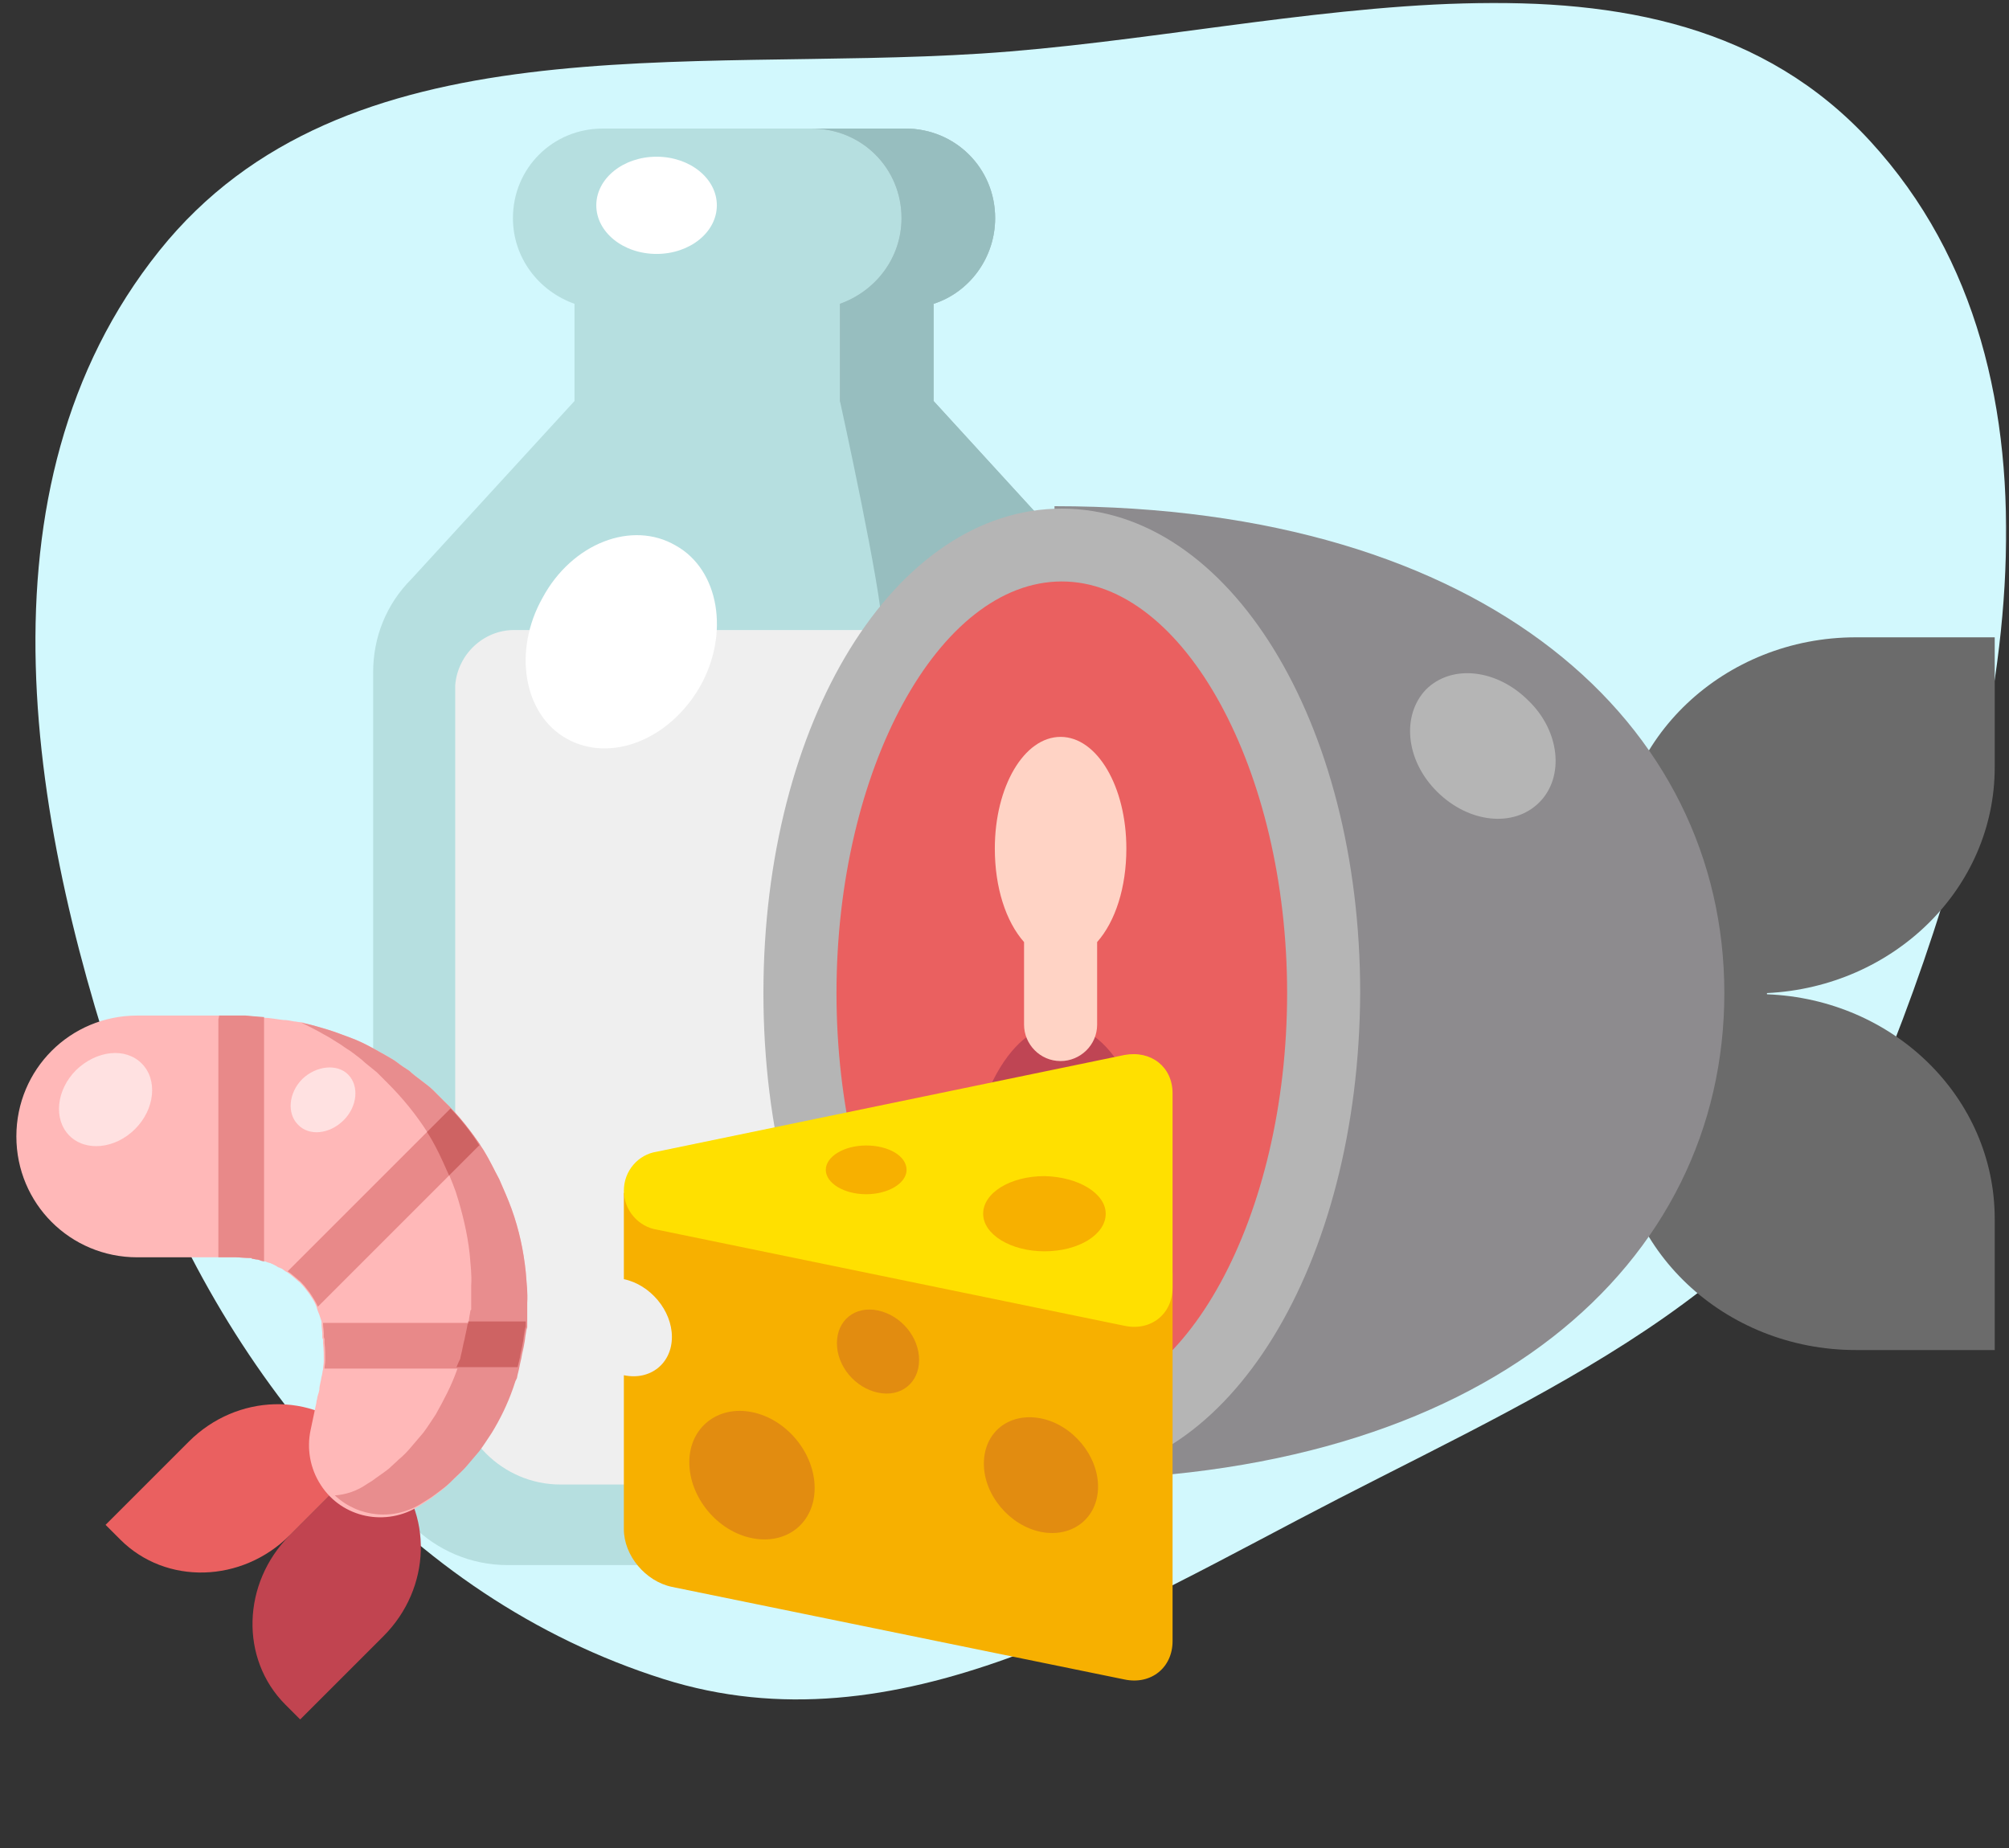<svg width="250" height="230" viewBox="0 0 250 230" fill="none" xmlns="http://www.w3.org/2000/svg">
<rect x="0" y="0" width="250" height="230" fill="#333333" stroke="none"/>
<mask id="mask0" mask-type="alpha" maskUnits="userSpaceOnUse" x="0" y="0" width="250" height="230">
<rect width="250" height="230" fill="#F9F9F9"/>
</mask>
<g mask="url(#mask0)">
<path fill-rule="evenodd" clip-rule="evenodd" d="M16.233 138.942C3.651 103.301 -3.803 60.736 19.811 31.226C42.856 2.425 85.268 9.021 122.077 6.667C161.004 4.177 206.394 -11.141 232.763 17.605C259.481 46.732 249.884 93.477 235.467 130.279C224.094 159.311 194.322 172.238 166.599 186.505C139.472 200.464 111.645 218.167 82.557 208.967C50.309 198.766 27.493 170.838 16.233 138.942Z" fill="#D2F8FD"/>
<path d="M136.123 71.723L116.174 49.911V37.812C120.643 36.379 123.834 32.08 123.834 27.145C123.834 20.935 118.887 16 112.663 16H75.001C68.777 16 63.83 20.935 63.83 27.145C63.83 32.08 67.021 36.219 71.49 37.812V49.911L51.222 72.041C48.03 75.225 46.435 79.365 46.435 83.663V178.073C46.435 187.308 53.935 194.79 63.191 194.79H124.632C133.888 194.79 141.389 187.308 141.389 178.073V83.663C141.229 79.206 139.474 74.907 136.123 71.723Z" fill="#B6DFE0"/>
<path d="M131.176 85.256C130.857 81.435 127.824 78.41 123.835 78.41H63.989C60.159 78.41 56.968 81.435 56.648 85.256V171.706C56.648 178.87 62.553 184.761 69.735 184.761H117.93C125.111 184.761 131.016 178.87 131.016 171.706L131.176 85.256Z" fill="#EFEFEF"/>
<path d="M136.123 71.723L116.174 49.911V37.812C120.643 36.379 123.835 32.08 123.835 27.145C123.835 20.935 118.887 16 112.664 16H101.014C107.238 16 112.185 20.935 112.185 27.145C112.185 32.08 108.993 36.219 104.525 37.812V49.911L112.823 71.723C116.174 74.907 118.09 79.206 118.09 83.823V178.233C118.09 187.467 110.589 194.95 101.333 194.95H124.633C133.889 194.95 141.389 187.467 141.389 178.233V83.663C141.23 79.206 139.474 74.907 136.123 71.723Z" fill="#ABC3C6"/>
<path d="M136.123 71.723L116.174 49.911V37.812C120.643 36.379 123.835 32.08 123.835 27.145C123.835 20.935 118.887 16 112.663 16H101.014C107.237 16 112.185 20.935 112.185 27.145C112.185 32.08 108.993 36.219 104.524 37.812V49.911C104.524 49.911 109.791 73.792 109.791 78.409H111.227L110.429 184.283L108.514 184.76C105.961 190.81 100.056 194.95 93.034 194.95H124.632C133.889 194.95 141.389 187.467 141.389 178.233V83.663C141.23 79.206 139.474 74.907 136.123 71.723Z" fill="#97BEBF"/>
<path d="M131.175 85.256C130.856 81.435 127.824 78.41 123.834 78.41H109.791V93.057V178.074C109.791 180.462 109.312 182.691 108.354 184.761H117.93C125.111 184.761 131.016 178.87 131.016 171.706L131.175 85.256Z" fill="#CCCCCC"/>
<path d="M84.097 67.903C89.523 70.928 90.8 78.888 87.129 85.416C83.299 92.103 75.958 94.968 70.532 91.943C65.106 88.918 63.83 80.958 67.5 74.43C71.171 67.585 78.671 64.719 84.097 67.903Z" fill="white"/>
<path d="M89.204 25.554C89.204 28.897 85.853 31.604 81.704 31.604C77.555 31.604 74.203 28.897 74.203 25.554C74.203 22.21 77.555 19.504 81.704 19.504C85.853 19.504 89.204 22.21 89.204 25.554Z" fill="white"/>
<path d="M248.223 95.49V79.32H230.945C214.577 79.32 201.24 91.863 201.24 107.428V139.917C201.24 155.482 214.577 168.024 230.945 168.024H248.223V151.704C248.223 136.593 235.643 124.352 219.882 123.748V123.597C235.643 122.841 248.223 110.601 248.223 95.49Z" fill="#6B6B6B"/>
<path d="M214.577 123.597C214.577 157.144 185.176 184.193 131.222 184.193V63C185.176 63 214.577 90.201 214.577 123.597Z" fill="#8D8B8E"/>
<path d="M164.716 123.593C164.716 154.42 150.015 179.354 132.131 179.354C114.096 179.354 99.547 154.42 99.547 123.593C99.547 92.766 114.096 67.832 132.131 67.832C150.015 67.832 164.716 92.766 164.716 123.593Z" fill="#EA6060"/>
<path d="M132.131 183.89C111.368 183.89 95 157.445 95 123.595C95 89.746 111.368 63.301 132.131 63.301C152.894 63.301 169.262 89.746 169.262 123.595C169.111 157.445 152.894 183.89 132.131 183.89ZM132.131 72.368C116.824 72.368 104.093 95.79 104.093 123.595C104.093 151.4 116.824 174.823 132.131 174.823C147.438 174.823 160.169 151.4 160.169 123.595C160.169 95.79 147.287 72.368 132.131 72.368Z" fill="#B5B5B5"/>
<path d="M143.801 150.95C143.801 163.946 138.496 174.373 131.98 174.373C125.463 174.373 120.158 163.795 120.158 150.95C120.158 137.954 125.463 127.527 131.98 127.527C138.648 127.527 143.801 137.954 143.801 150.95Z" fill="#BF4554"/>
<path d="M140.164 105.613C140.164 97.907 136.527 91.711 131.98 91.711C127.433 91.711 123.796 97.907 123.796 105.613C123.796 110.449 125.16 114.68 127.433 117.249V127.525C127.433 129.943 129.403 132.058 131.98 132.058C134.405 132.058 136.527 130.094 136.527 127.525V117.249C138.8 114.68 140.164 110.449 140.164 105.613Z" fill="#FFD3C5"/>
<path d="M191.541 99.873C188.359 103.046 182.751 102.442 178.811 98.513C174.87 94.584 174.415 88.993 177.447 85.819C180.629 82.646 186.237 83.25 190.177 87.179C194.118 90.957 194.724 96.7 191.541 99.873Z" fill="#B5B5B5"/>
<path d="M77.633 148.457V159.202C80.925 159.895 83.612 163.101 83.612 166.394C83.612 169.687 80.925 171.853 77.633 171.16V190.309C77.633 193.602 80.319 196.808 83.612 197.501L139.935 209.026C143.228 209.719 145.914 207.553 145.914 204.26V158.422L77.633 148.457Z" fill="#F7B000"/>
<path d="M122.432 182.165C122.432 186.064 125.638 189.877 129.537 190.657C133.436 191.436 136.642 188.924 136.642 185.024C136.642 181.125 133.436 177.312 129.537 176.532C125.551 175.753 122.432 178.266 122.432 182.165Z" fill="#E28C10"/>
<path d="M104.147 167.174C104.147 170.033 106.4 172.719 109.26 173.326C112.119 173.932 114.372 172.113 114.372 169.253C114.372 166.394 112.119 163.708 109.26 163.101C106.4 162.494 104.147 164.314 104.147 167.174Z" fill="#E28C10"/>
<path d="M85.778 181.991C85.778 186.324 89.244 190.569 93.577 191.436C97.909 192.303 101.375 189.53 101.375 185.197C101.375 180.865 97.909 176.619 93.577 175.752C89.331 174.886 85.778 177.659 85.778 181.991Z" fill="#E28C10"/>
<path d="M139.935 131.3L81.705 143.345C79.453 143.691 77.633 145.684 77.633 148.197C77.633 150.623 79.453 152.703 81.792 153.05L139.935 165.007C143.228 165.701 145.914 163.534 145.914 160.242V136.066C145.914 132.773 143.228 130.694 139.935 131.3Z" fill="#FFE000"/>
<path d="M137.595 151.058C137.595 153.658 134.216 155.737 129.97 155.737C125.811 155.737 122.345 153.658 122.345 151.058C122.345 148.459 125.724 146.379 129.97 146.379C134.216 146.466 137.595 148.545 137.595 151.058Z" fill="#F7B000"/>
<path d="M112.813 145.599C112.813 147.246 110.56 148.632 107.787 148.632C105.015 148.632 102.762 147.246 102.762 145.599C102.762 143.953 105.015 142.566 107.787 142.566C110.56 142.566 112.813 143.866 112.813 145.599Z" fill="#F7B000"/>
<path d="M35.52 212.164L37.355 213.999L47.721 203.633C53.683 197.67 53.959 188.221 48.271 182.534L46.436 180.699L36.07 191.065C30.108 197.028 29.832 206.476 35.52 212.164Z" fill="#C14450"/>
<path d="M36.07 191.065L46.436 180.699L44.601 178.865C38.914 173.177 29.465 173.452 23.503 179.415L13.137 189.781L14.971 191.616C20.659 197.303 30.108 197.028 36.07 191.065Z" fill="#EA6060"/>
<path d="M65.425 158.318C65.15 155.658 64.6 153.089 63.682 150.521C63.224 149.236 62.673 148.044 62.123 146.759C61.481 145.567 60.93 144.374 60.196 143.182C58.729 140.888 57.077 138.779 55.243 137.036C54.784 136.577 54.325 136.118 53.867 135.66C53.408 135.201 52.858 134.834 52.399 134.467C51.94 134.1 51.39 133.733 50.931 133.275C50.381 132.908 49.922 132.632 49.464 132.265C49.005 131.899 48.454 131.623 47.996 131.348C47.537 131.073 46.987 130.798 46.528 130.523C45.519 129.972 44.602 129.513 43.593 129.147C42.584 128.78 41.666 128.413 40.749 128.137C39.831 127.862 38.914 127.587 38.089 127.404C37.813 127.312 37.63 127.22 37.355 127.22C37.079 127.22 36.896 127.128 36.621 127.128C36.162 127.037 35.703 126.945 35.245 126.945C34.419 126.853 33.502 126.67 32.86 126.67C31.392 126.486 30.566 126.395 30.566 126.395C30.475 126.395 30.291 126.395 30.199 126.395C30.108 126.395 29.924 126.395 29.832 126.395H17.081C8.734 126.395 2.037 133.091 2.037 141.439C2.037 149.787 8.734 156.483 17.081 156.483H29.465C29.832 156.483 30.475 156.575 31.392 156.575C31.484 156.575 31.392 156.667 31.392 156.667H31.484C31.667 156.667 31.851 156.758 32.034 156.758C32.218 156.758 32.401 156.85 32.676 156.942C32.86 156.942 33.135 157.034 33.318 157.125C33.41 157.125 33.593 157.217 33.685 157.217C33.777 157.309 33.961 157.309 34.052 157.401L34.419 157.584C34.511 157.676 34.694 157.768 34.786 157.768C34.878 157.859 35.061 157.859 35.153 157.951C35.245 158.043 35.428 158.134 35.52 158.226C36.07 158.501 36.529 158.96 37.079 159.419C37.355 159.602 37.538 159.877 37.813 160.153L38.455 160.978C38.822 161.529 39.281 162.171 39.465 162.905C39.556 163.272 39.74 163.547 39.831 163.914L40.015 164.464V164.556C40.015 163.272 40.015 164.189 40.015 163.914V164.189V164.831C40.015 165.198 40.107 165.657 40.107 166.024V166.299V166.39V166.482C40.107 166.574 40.198 166.666 40.198 166.757V166.849V166.941V167.216C40.29 167.95 40.29 168.684 40.29 169.418C40.29 169.785 40.198 170.06 40.198 170.427C40.107 170.794 40.107 171.069 40.015 171.344C39.923 171.986 39.74 172.445 39.74 172.995C39.648 173.454 39.465 173.821 39.465 174.096C39.373 174.371 39.373 174.555 39.373 174.555L38.639 178.041C38.18 180.242 38.547 182.719 39.923 184.829C42.584 188.957 48.087 190.058 52.215 187.398C52.215 187.398 52.491 187.214 52.949 186.939C53.408 186.664 54.142 186.113 54.968 185.471C55.426 185.104 55.793 184.737 56.252 184.279C56.711 183.82 57.261 183.361 57.72 182.811C58.178 182.26 58.729 181.618 59.279 180.976C59.829 180.242 60.288 179.508 60.839 178.683C61.848 177.032 62.765 175.197 63.499 173.087L63.774 172.261L63.958 171.895L64.049 171.436C64.233 170.794 64.324 170.152 64.508 169.418C64.6 168.776 64.783 168.225 64.875 167.583C64.966 167.216 64.966 166.849 65.058 166.39L65.15 165.84L65.242 165.565V164.464C65.242 163.822 65.242 163.18 65.242 162.538C65.7 160.886 65.517 159.602 65.425 158.318Z" fill="#FFB8B8"/>
<path d="M30.567 126.395C30.475 126.395 30.292 126.395 30.2 126.395C30.108 126.395 29.925 126.395 29.833 126.395H27.265C27.265 126.578 27.173 126.761 27.173 126.945V156.483H29.375C29.741 156.483 30.384 156.575 31.301 156.575C31.393 156.575 31.301 156.667 31.301 156.667H31.393C31.576 156.667 31.759 156.758 31.943 156.758C32.127 156.758 32.31 156.85 32.585 156.942C32.677 156.942 32.769 156.942 32.86 157.034V126.945C32.86 126.853 32.86 126.67 32.86 126.578C32.86 126.578 32.86 126.578 32.769 126.578C31.393 126.486 30.567 126.395 30.567 126.395Z" fill="#E88989"/>
<path d="M56.068 137.953L35.795 158.226C36.254 158.502 36.712 158.96 37.171 159.327C37.446 159.511 37.63 159.786 37.905 160.061L38.547 160.887C38.914 161.437 39.281 161.987 39.556 162.63L59.737 142.448C58.637 140.889 57.352 139.329 56.068 137.953Z" fill="#E88989"/>
<path d="M40.198 164.465V164.74C40.198 165.107 40.29 165.566 40.29 165.933V166.208V166.3V166.391C40.29 166.483 40.382 166.575 40.382 166.666V166.758V166.85V167.125C40.473 167.859 40.473 168.593 40.473 169.327C40.473 169.694 40.382 169.969 40.382 170.336H64.324C64.416 169.969 64.508 169.51 64.599 169.143C64.691 168.501 64.875 167.951 64.966 167.309C65.058 166.942 65.058 166.575 65.15 166.116L65.242 165.566L65.333 165.29V164.648H40.198V164.465Z" fill="#E88989"/>
<path d="M65.425 158.319C65.15 155.658 64.6 153.09 63.682 150.521C63.224 149.237 62.673 148.044 62.123 146.76C61.481 145.568 60.93 144.375 60.196 143.182C58.729 140.889 57.077 138.779 55.243 137.036C54.784 136.578 54.325 136.119 53.867 135.66C53.408 135.202 52.858 134.835 52.399 134.468C51.94 134.101 51.39 133.734 50.931 133.275C50.381 132.908 49.922 132.633 49.464 132.266C49.005 131.899 48.454 131.624 47.996 131.349C47.537 131.074 46.987 130.798 46.528 130.523C45.519 129.973 44.602 129.514 43.593 129.147C42.583 128.78 41.666 128.413 40.749 128.138C39.831 127.863 38.914 127.588 38.089 127.404C37.905 127.404 37.722 127.312 37.538 127.312C38.18 127.588 38.822 127.955 39.556 128.322C40.015 128.597 40.565 128.872 41.024 129.147C41.483 129.422 42.033 129.789 42.492 130.065C42.95 130.431 43.501 130.707 43.959 131.074C44.418 131.441 44.968 131.807 45.427 132.266C45.886 132.633 46.436 133.092 46.895 133.459C47.354 133.917 47.812 134.376 48.271 134.835C50.106 136.669 51.757 138.687 53.225 140.981C53.958 142.082 54.601 143.366 55.151 144.558C55.701 145.751 56.252 147.035 56.711 148.32C57.536 150.888 58.178 153.548 58.453 156.117C58.545 157.401 58.729 158.685 58.637 159.97C58.637 160.612 58.637 161.254 58.637 161.896V162.997L58.545 163.089L58.453 163.639C58.362 164.006 58.362 164.465 58.27 164.832C58.178 165.474 57.995 166.116 57.903 166.666C57.719 167.308 57.628 168.042 57.444 168.684L57.353 169.143L57.169 169.51L56.894 170.427C56.16 172.537 55.151 174.372 54.234 176.023C53.683 176.849 53.225 177.583 52.674 178.317C52.124 178.959 51.573 179.601 51.115 180.151C50.656 180.702 50.106 181.252 49.647 181.619C49.188 182.078 48.73 182.445 48.363 182.811C47.537 183.454 46.803 183.912 46.344 184.279C45.886 184.554 45.611 184.738 45.611 184.738C44.418 185.563 43.042 186.022 41.666 186.114C44.602 188.866 49.096 189.325 52.582 187.031C52.582 187.031 52.858 186.848 53.316 186.573C53.775 186.297 54.509 185.747 55.334 185.105C55.793 184.738 56.16 184.371 56.619 183.912C57.077 183.454 57.628 182.995 58.087 182.445C58.545 181.894 59.096 181.252 59.646 180.61C60.196 179.876 60.655 179.142 61.205 178.317C62.215 176.665 63.132 174.831 63.866 172.721L64.141 171.895L64.324 171.528L64.416 171.07C64.6 170.427 64.691 169.785 64.875 169.051C64.966 168.409 65.15 167.859 65.242 167.217C65.333 166.85 65.333 166.483 65.425 166.024L65.517 165.474L65.609 165.199V164.098C65.609 163.456 65.609 162.813 65.609 162.171C65.7 160.887 65.517 159.603 65.425 158.319Z" fill="#E88D8E"/>
<path d="M56.068 137.953L53.133 140.889C53.867 141.989 54.509 143.274 55.059 144.466C55.334 145.108 55.61 145.659 55.885 146.301L59.646 142.54C58.637 140.889 57.353 139.329 56.068 137.953Z" fill="#CE6363"/>
<path d="M58.27 164.465C58.27 164.557 58.27 164.74 58.179 164.832C58.087 165.474 57.904 166.116 57.812 166.666C57.628 167.309 57.537 168.042 57.353 168.685L57.261 169.143L57.078 169.51L56.803 170.152H64.417C64.508 169.785 64.6 169.327 64.692 168.96C64.784 168.318 64.967 167.767 65.059 167.125C65.15 166.758 65.15 166.391 65.242 165.933L65.334 165.382L65.426 165.107V164.465H58.27Z" fill="#CE6363"/>
<path d="M17.632 132.357C19.65 134.375 19.283 138.045 16.806 140.521C14.33 142.998 10.66 143.365 8.642 141.347C6.624 139.329 6.991 135.659 9.468 133.183C12.036 130.706 15.614 130.339 17.632 132.357Z" fill="#FFE1E1"/>
<path d="M43.316 133.733C44.693 135.109 44.509 137.677 42.766 139.42C41.023 141.163 38.455 141.438 37.079 139.97C35.703 138.594 35.886 136.026 37.629 134.283C39.372 132.632 41.941 132.357 43.316 133.733Z" fill="#FFE1E1"/>
</g>
</svg>
